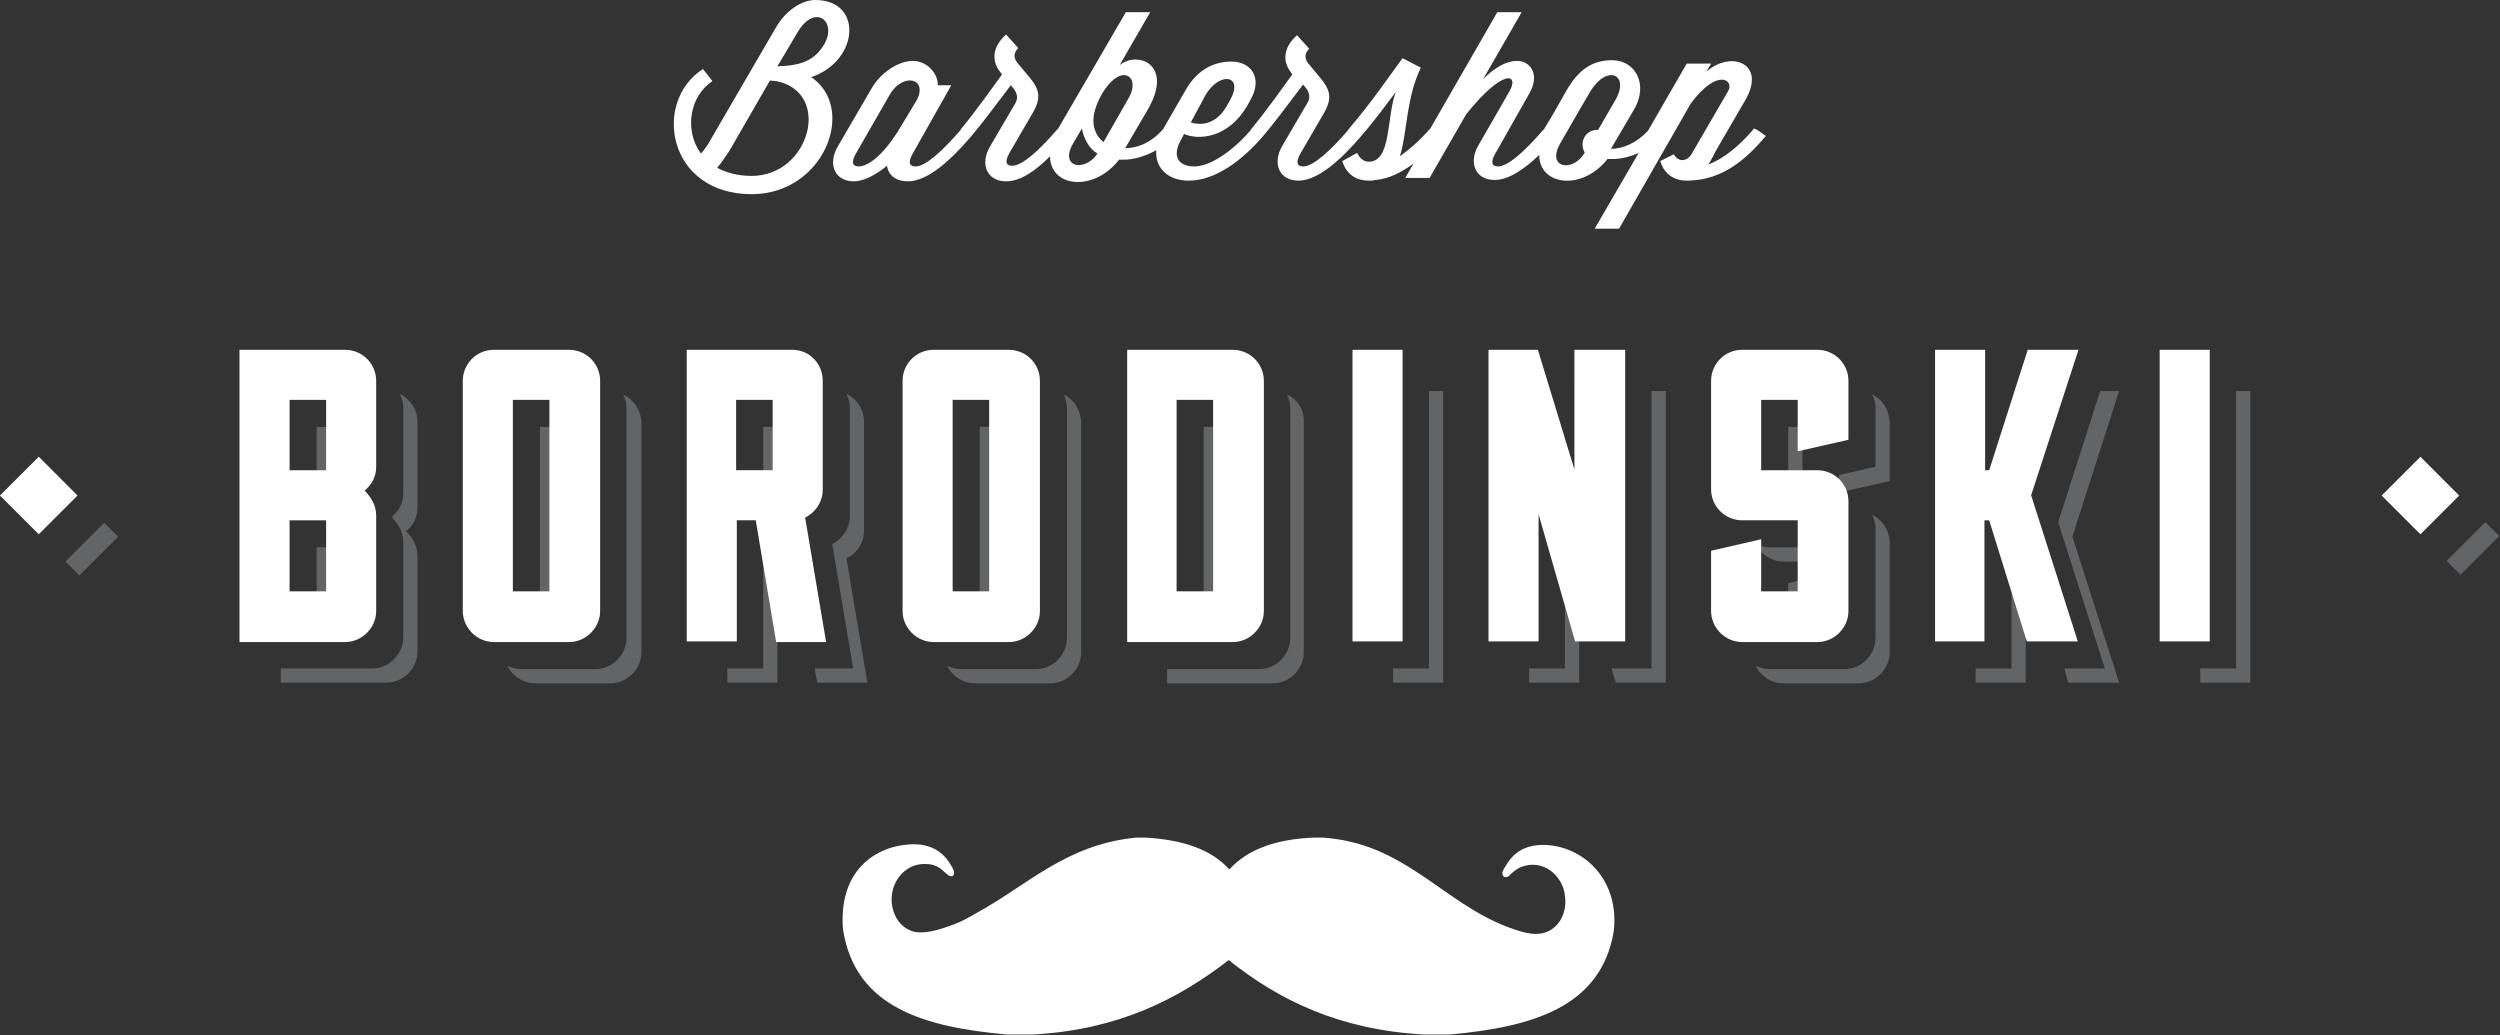 <svg id="Layer_1" xmlns="http://www.w3.org/2000/svg" viewBox="0 0 369.5 153"><rect x="0" y="0" width="369.5" height="153" fill="#333333" stroke="none"/><style>.st0{fill:#fff}.st1{fill:#636466}</style><path class="st0" d="M119.9 11.4C127 9 127.6 0 120.5 0c-1.9 0-4.3 1.4-5.9 4.2L105 20.7c-.4.8-.9 1.4-1.4 2-2.5-3.4-1.7-8.5 1.7-10.7l-1.4-1.8c-7.5 4.8-5.3 18.5 7.2 18.5 10.7 0 15.6-12.7 8.8-17.3zM111.1 26c-2.1 0-3.8-.5-5.1-1.2.6-.7 1.2-1.6 1.8-2.5l6-10.4 1 .1c8.2 1.7 4.9 14-3.7 14zm3.8-16.2l2.9-4.9c2.6-4.5 5.9-1.8 4.1 1.5-1.4 2.5-3.4 3.3-7 3.4z"/><path class="st0" d="M259.2 19l-.2.3c-2 2.3-4.3 4.2-6.5 5 .6-.9 1-1.9 1.5-2.7l3.9-6.7c3.3-5.6-2.1-7.5-5.7-4.3l.7-1.2h-3.6l-5.6 9.7-.2.3c-1.6 1.7-3.6 2.6-5.4 2.6l3.4-5.8c2.2-3.7.2-7.3-3.2-7.3-2.7 0-4.9 1.1-6.9 4.7l-1.7 3-1.5 2.5-.2.2c-2.6 3-5.1 5.3-6.6 5.3-.8 0-1.2-.5-.4-1.9l5.1-9c1.5-2.7.1-4.7-1.9-4.7-1.5 0-3.2.9-5 2.7l5.7-9.9h-3.6L211.4 19l-.2.2c-1.3 1.5-2.9 2.9-4.3 3.9 1.1-3.4.9-8.6 3.1-13.1l-2.7-1.4c-1.5 2-4.7 6.7-7.9 10.4l-.2.3c-2.6 3-5.1 5.3-6.6 5.3-.8 0-1.2-.5-.4-1.9l3.6-6.2c1.2-2.2.6-3.4-.5-4.8l-2-2.4c-.5-.7-.5-1.4.2-2.1l-1.8-2c-2 1.8-2.2 3.8-.9 5.5l.2.3c-1.6 2.2-3.7 5.2-6 8l-.2.3c-2.6 3-5.9 5.3-8.3 5.3-2.2 0-3.5-1.4-1.8-4.2l.3-.6c2.3 1 6.6.5 9.3-4.1l.5-.9c1.9-3.3.1-5.7-2.8-5.7s-5.2 1.5-6.7 4.1l-3.4 5.9-.2.2c-1.6 1.8-3.6 2.6-5.4 2.6l3.4-5.8c.9-1.6 1.3-2.9 1.3-4.1 0-1.8-1.2-3.2-3.2-3.2-.9 0-1.6.3-2.3.8l4.5-7.8h-3.6l-10 17.2-.2.2c-2.6 3-5.1 5.3-6.6 5.3-.8 0-1.2-.5-.4-1.9l3.6-6.2c1.2-2.2.6-3.4-.5-4.8l-2-2.4c-.5-.7-.5-1.4.2-2.1l-1.8-2c-2 1.8-2.2 3.8-.9 5.5l.3.4c-1.6 2.2-3.7 5.2-6 8l-.2.3c-2.6 3-5.1 5.3-6.6 5.3-.8 0-1.2-.5-.4-1.9l5.7-10.1h-2c.1-1.5-1.4-3.6-3.7-3.6-1.9 0-4.6 1.5-6.1 4.1l-5 8.6c-1.5 2.6-.4 5.1 2.4 5.1 1.4 0 3.2-.9 4.9-2.3.2 1.4 1.3 2.3 3.1 2.3 2.9 0 6.3-3.1 9.3-6.6 1.7-2 3-3.8 5.9-7.6l.5.6c.4.6.6 1.3.2 2l-3.8 6.5c-1.5 2.6-.4 5.1 2.4 5.1 2.1 0 4.3-1.5 6.5-3.7 0 2.4 1.8 3.8 4.1 3.8 2 0 4.3-1 6.1-3.3h.8c1.3 0 3.1-.5 4.7-1.4-.2 2.6 1.7 4.5 4.8 4.5 4 0 8-3.1 11-6.6 1.7-2 3-3.8 5.9-7.6l.5.6c.4.6.6 1.3.2 2l-3.8 6.5c-1.5 2.6-.4 5.1 2.4 5.1 2.9 0 6.3-3.1 9.3-6.6 2-2.3 3.8-4.8 5.1-6.5-1.4 3.7-.6 10.3-4 10.3-1.2 0-1.7-1.3-1.7-1.3l-2.2 1.2s.6 2.9 3.9 2.9c.3 0 .6 0 1-.1h.1c1.9-.2 3.7-1.1 5.5-2.4l-1.2 2.1h3.6l5.4-9.4c5.5-6.9 7.9-6 6.4-3.4l-4.6 8c-1.5 2.6-.4 5.1 2.4 5.1 2.1 0 4.4-1.6 6.6-3.7 0 4.5 6.3 5.4 10.1.6h.8c1.1 0 2.5-.3 3.8-.9l-6.5 11.2h3.6l10.6-18.5c4-5.4 6.5-3.4 5.5-1.8l-5.4 9.3c-.6 1-1.9 1.3-2.6 0l-2 1s.6 2.9 3.9 2.9h.2c5.2-.1 8.6-3.2 11.5-6.6-.7-.5-1.3-1-1.8-1.1zm-81-5c2.1-3.5 5.7-2.9 3.6.8l-.5.9c-1.7 2.9-4 2.8-5.3 2.4l2.2-4.1zm-45.6 5.6c-2.2 3.4-4.3 5-5.7 5-.8 0-1.2-.5-.4-1.9l5-8.7c1.9-3.3 5.7-2.5 4 .8l-2.9 4.8zm26.8 4.8c-.8 0-1.4-.5-1.4-1.4 0-.5.2-1.1.6-1.8l1.3-2.2c.3 1.5 1 2.9 2.3 3.7-.8 1.2-1.9 1.7-2.8 1.7zm3.7-3.4c-.9-.7-1.5-1.8-1.5-3.2 0-2.5 2.5-6.7 4.5-6.7.8 0 1.3.6 1.3 1.5 0 .6-.2 1.3-.7 2.1l-3.6 6.3zm73.1-1.8h-.2c-1.2 0-2.1 1-2.1 2.1 0 .4.1.9.3 1.2v.1c-1.7 2.9-5.7 2.3-3.6-1.4l2.7-4.7 1.7-2.9c2.5-4.2 5.9-2.6 3.8 1.1l-2.6 4.5z"/><path transform="rotate(-44.988 5.72 73.27)" class="st0" d="M1.7 69.2h8.1v8.1H1.7z"/><path transform="rotate(-44.992 357.734 73.259)" class="st0" d="M353.7 69.2h8.1v8.1h-8.1z"/><path class="st1" d="M46.8 73.5h2.1v-8.3h3.3v-2.1h-5.4zM61.7 75V62.3c0-1.8-1.1-3.3-2.6-4.1.3.6.5 1.3.5 2v12.7c0 1.4-.6 2.6-1.7 3.5.9 1 1.7 2.1 1.7 3.7v14.1c0 2.5-2.1 4.6-4.6 4.6H41.5v2.1h15.6c2.5 0 4.6-2.1 4.6-4.6V82.2c0-1.6-.7-2.7-1.7-3.7 1.1-.8 1.7-2.1 1.7-3.5z"/><path class="st1" d="M46.8 91.3h2.1V83h3.3v-2.1h-5.4zM79.8 91.3h2.1V65.2h3.3v-2.1h-5.4z"/><path class="st1" d="M92.1 58.3c.3.6.5 1.3.5 2v34c0 2.5-2.1 4.6-4.6 4.6H77c-.7 0-1.4-.2-2-.5.7 1.5 2.3 2.6 4.1 2.6h11.1c2.5 0 4.6-2.1 4.6-4.6v-34c-.1-1.9-1.2-3.4-2.7-4.1zM112.8 73.5h2.1v-8.3h3.3v-2.1h-5.4zM125.1 82.5c1.6-.7 2.6-2.3 2.6-4.1V62.3c0-1.8-1.1-3.4-2.6-4.1.3.6.5 1.3.5 2v16.1c0 1.7-1 3.3-2.6 4.1l3.1 18.4h-5.7l.4 2.1h7.4l-3.1-18.4zM115.7 80.9h-2.9v17.9h-5.3v2.1h7.4V83h1.1zM144.8 91.3h2.1V65.2h3.3v-2.1h-5.4z"/><path class="st1" d="M157.2 58.3c.3.6.5 1.3.5 2v34c0 2.5-2.1 4.6-4.6 4.6H142c-.7 0-1.4-.2-2-.5.7 1.5 2.3 2.6 4.1 2.6h11.1c2.5 0 4.6-2.1 4.6-4.6v-34c-.1-1.9-1.1-3.4-2.6-4.1zM177.9 91.3h2V65.2h3.3v-2.1h-5.3z"/><path class="st1" d="M190.2 58.3c.3.6.5 1.3.5 2v34c0 2.5-2.1 4.6-4.6 4.6h-13.6v2.1h15.6c2.5 0 4.6-2.1 4.6-4.6v-34c.1-1.9-1-3.4-2.5-4.1zM211.2 57.8v41h-5.3v2.1h7.4V57.8z"/><g><path class="st1" d="M244.1 57.8v41h-5.9l.6 2.1h7.4V57.8zM231.3 79.9v18.9H226v2.1h7.4V87.2z"/></g><g><path class="st1" d="M263.6 83h6.1v-2.1h-8.2c-.7 0-1.4-.2-2-.5.7 1.5 2.3 2.6 4.1 2.6zM266.4 85.7l-2.1.5v5.1h2.1zM276.7 58.3c.3.6.5 1.3.5 2V69l-5.4 1.2v2.6l7.5-1.7v-8.7c-.1-1.9-1.1-3.4-2.6-4.1z"/><path class="st1" d="M276.7 76.1c.3.6.5 1.3.5 2v16.2c0 2.5-2.1 4.6-4.6 4.6h-11.1c-.7 0-1.4-.2-2-.5.7 1.5 2.3 2.6 4.1 2.6h11.1c2.5 0 4.6-2.1 4.6-4.6V80.1c-.1-1.8-1.1-3.3-2.6-4zM264.3 63.1v10.4h2.1v-8.3h3.3v-2.1z"/></g><g><path class="st1" d="M298 80.9h-.7v17.9H292v2.1h7.4V85.4zM313.2 57.8h-2.8l-6.2 19.4 6.9 21.6h-6l.5 1.8.1.3h7.5l-6.9-21.6z"/></g><path class="st1" d="M330.5 57.8v41h-5.3v2.1h7.4V57.8z"/><g id="UUIVGv.tif"><path class="st0" d="M167.9 123.8h1.4c5.4.3 9.7 1.7 12.4 4.7 2.7-3 7-4.5 12.5-4.7h1.3c12.1.8 17.6 9.5 27.3 13.2 1.4.5 3.2 1.2 4.8 1 2.5-.3 4.1-2.8 3.7-5.6-.3-3-3.3-5.6-6.6-4.2-.5.2-.8.5-1.2.8-.3.2-.5.8-1.2.6-.6-.5 0-1.2.3-1.7 1.1-1.9 2.9-3.2 6.1-3 5.6.4 10.7 5.3 9.8 12.8-1.9 11.2-12.1 14.1-24.2 15.2h-3.9c-12.5-.7-21.4-5.1-28.8-11-7.5 5.8-16.3 10.3-28.9 11h-3.9c-12.2-1.1-22.4-4-24.2-15.5-.7-8.2 4.2-12.2 9.8-12.6 3.1-.2 5 1.1 6.1 3 .3.5.8 1.2.3 1.7-.6.1-.9-.4-1.2-.6-.7-.7-1.5-1.2-2.8-1.2-3.9-.1-6.1 4.2-4.5 7.6.5 1.2 1.8 2.4 3.4 2.5 1.6.1 3.4-.5 4.8-1 1.5-.5 2.7-1.2 3.9-1.9 7.5-4.1 13.2-10.1 23.5-11.1z"/></g><path transform="rotate(-45.009 365.536 81.13)" class="st1" d="M361.5 79.6h8.1v2.9h-8.1z"/><path transform="rotate(-45.001 13.574 81.136)" class="st1" d="M9.5 79.7h8.1v2.9H9.5z"/><g><path class="st0" d="M55.6 69c0 1.4-.6 2.6-1.7 3.5.9 1 1.7 2.1 1.7 3.7v14.1c0 2.5-2.1 4.6-4.6 4.6H35.4V51.7H51c2.5 0 4.6 2 4.6 4.6V69zm-7.4-9.9h-5.4v10.4h5.4V59.1zm0 17.8h-5.4v10.5h5.4V76.9zM84.1 51.7c2.5 0 4.6 2 4.6 4.6v34c0 2.5-2.1 4.6-4.6 4.6H73c-2.5 0-4.6-2.1-4.6-4.6v-34c0-2.5 2-4.6 4.6-4.6h11.1zm-2.9 7.4h-5.4v28.3h5.4V59.1zM114.7 94.8l-3-17.9h-2.8v17.9h-7.4V51.7h15.6c2.5 0 4.5 2 4.5 4.6v16.1c0 1.7-1 3.3-2.6 4.1l3.1 18.4h-7.4zm-.5-35.7h-5.4v10.4h5.4V59.1zM149.1 51.7c2.5 0 4.6 2 4.6 4.6v34c0 2.5-2.1 4.6-4.6 4.6H138c-2.5 0-4.6-2.1-4.6-4.6v-34c0-2.5 2-4.6 4.6-4.6h11.1zm-2.9 7.4h-5.4v28.3h5.4V59.1zM182.2 51.7c2.5 0 4.6 2 4.6 4.6v34c0 2.5-2.1 4.6-4.6 4.6h-15.6V51.7h15.6zm-2.9 7.4h-5.4v28.3h5.4V59.1zM199.9 51.7h7.4v43.1h-7.4V51.7zM240.2 51.7v43.1h-7.4L227.4 76v18.8H220V51.7h7.3l5.4 17.7V51.7h7.5zM268.6 69.5c2.5 0 4.6 2 4.6 4.6v16.2c0 2.5-2.1 4.6-4.6 4.6h-11.1c-2.5 0-4.6-2.1-4.6-4.6v-8.9l7.4-1.7v7.7h5.4V76.9h-8.2c-2.5 0-4.6-2-4.6-4.6v-16c0-2.5 2-4.6 4.6-4.6h11.1c2.5 0 4.6 2 4.6 4.6V65l-7.5 1.7v-7.6h-5.4v10.4h8.3zM300.2 73.2l6.9 21.6h-7.5l-.1-.2-5.5-17.7h-.7v17.9H286V51.7h7.4v17.8h.6l5.7-17.8h7.5l-7 21.5zM319.2 51.7h7.4v43.1h-7.4V51.7z"/></g></svg>